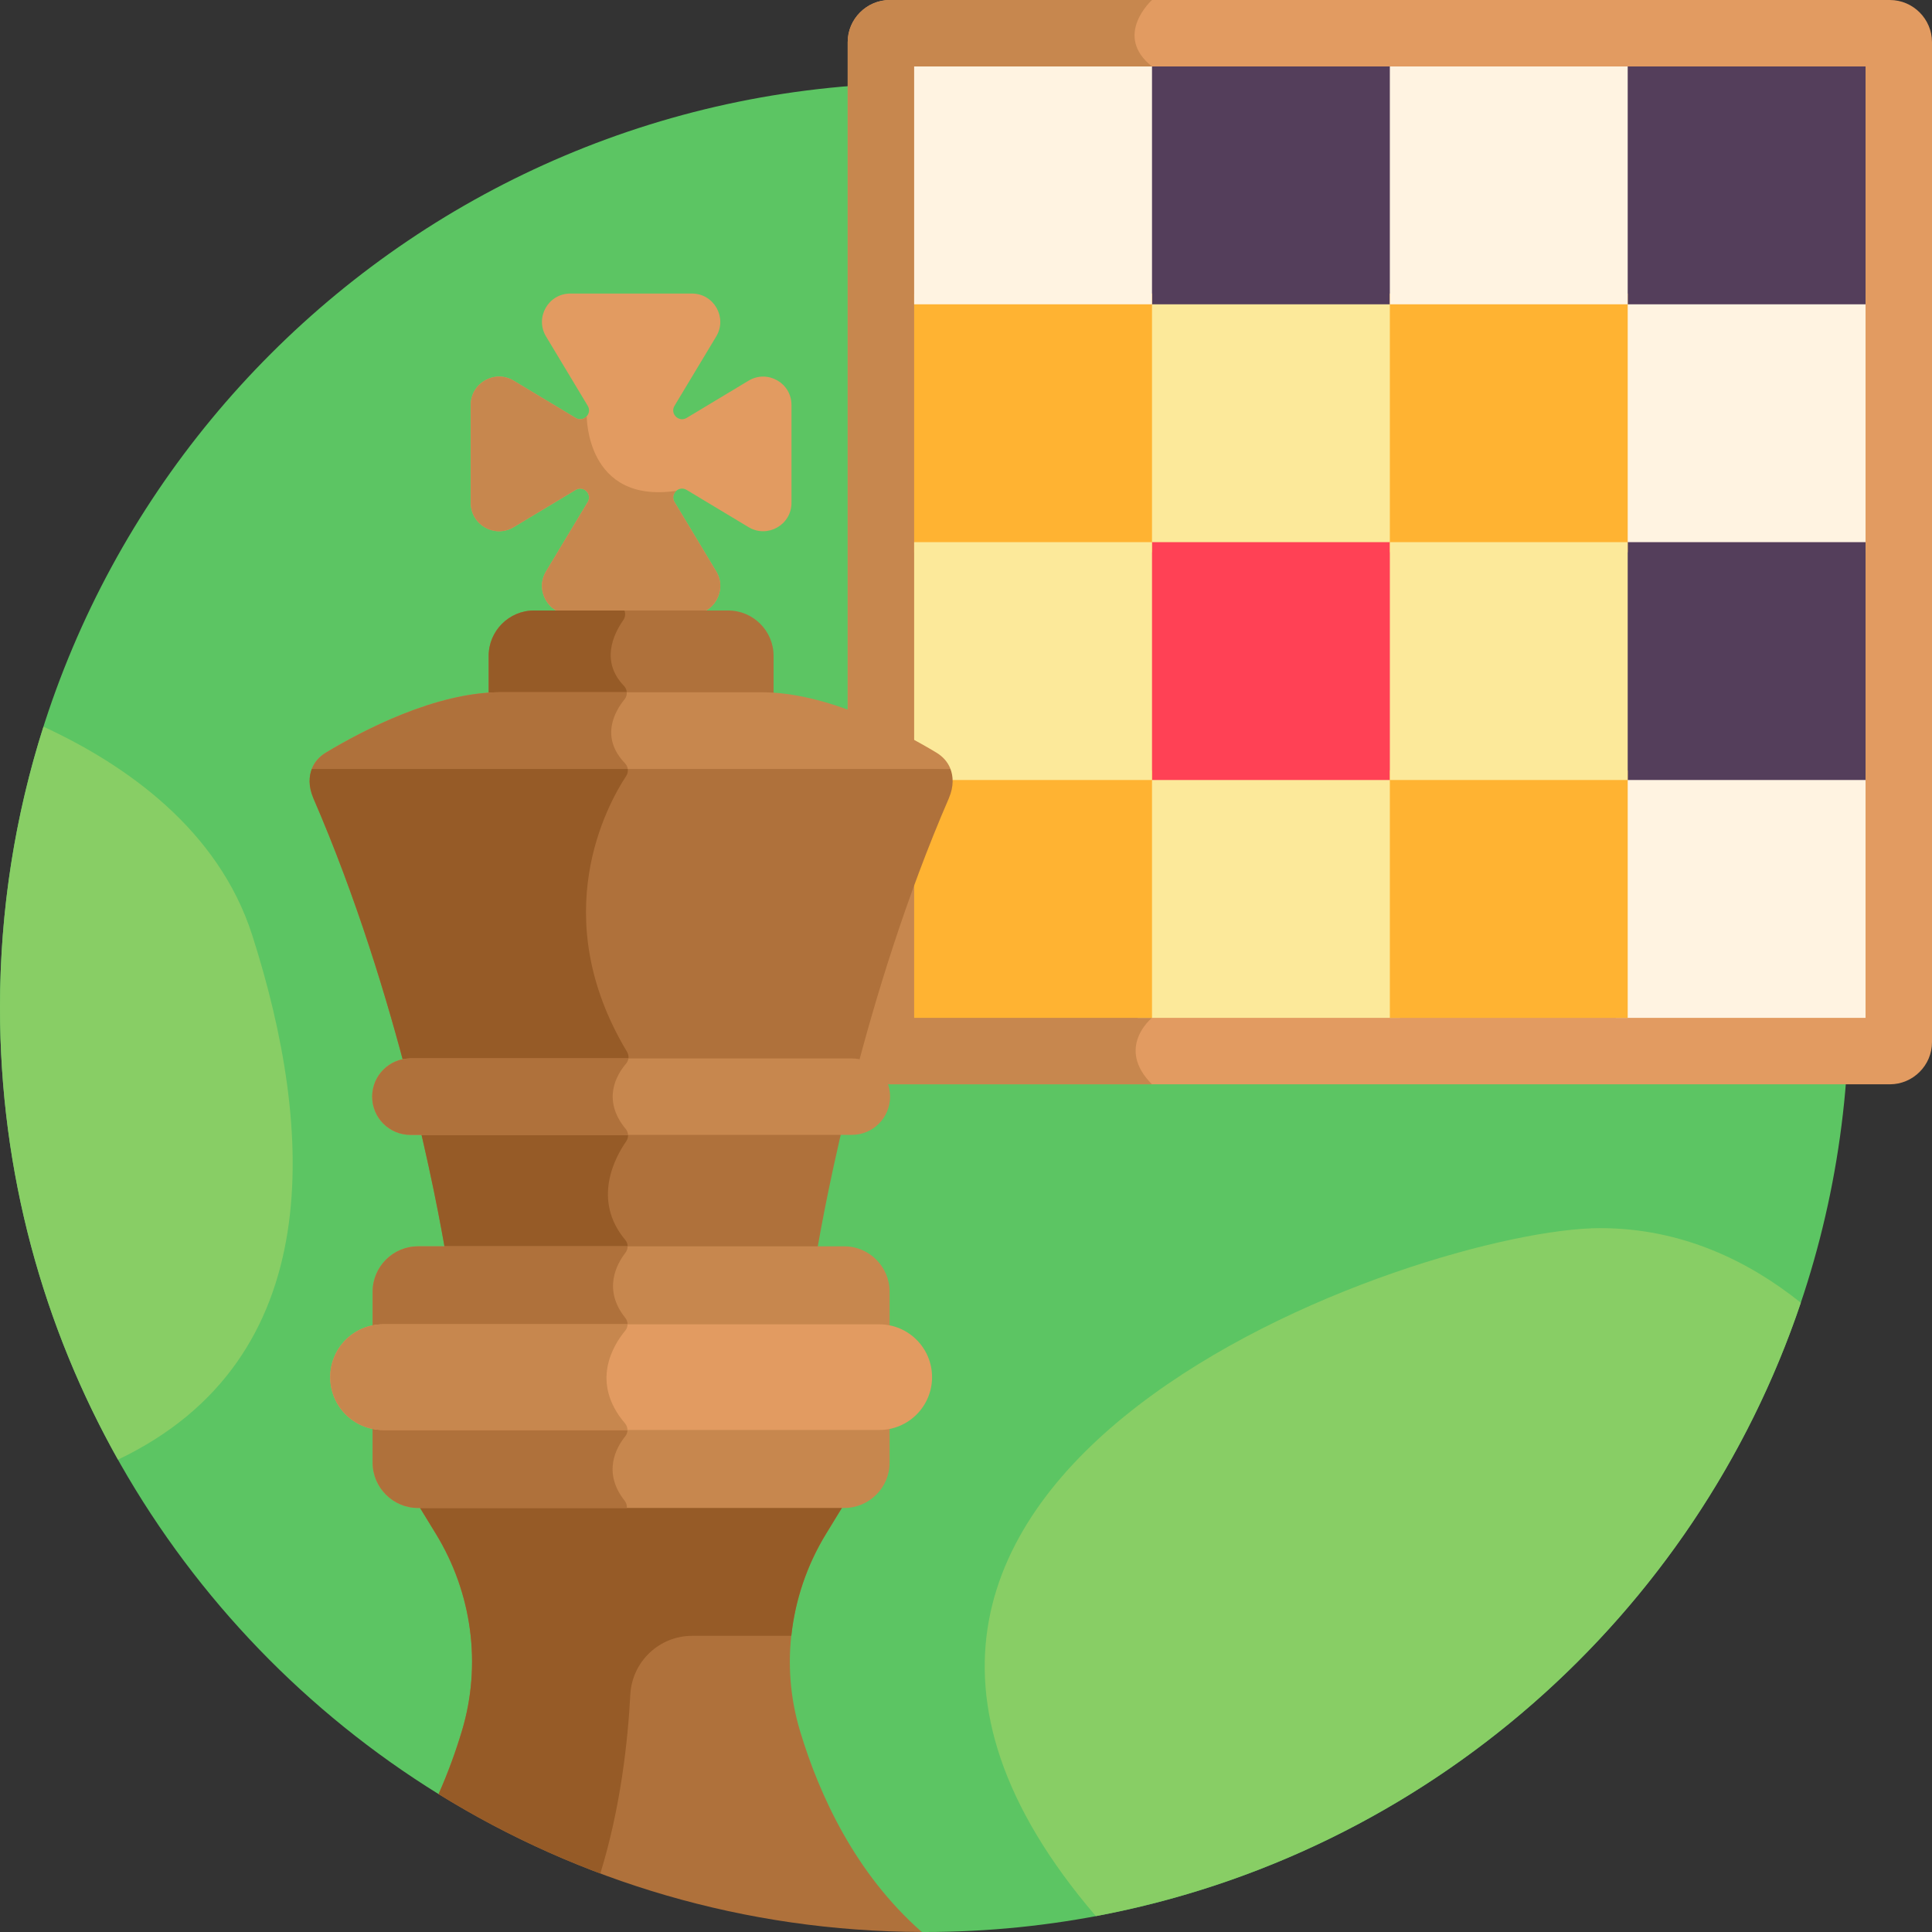 <svg id="Layer_1" enable-background="new 0 0 512 512" height="512" viewBox="0 0 512 512" width="512" xmlns="http://www.w3.org/2000/svg"><rect x="0" y="0" width="512" height="512" fill="#333333" stroke="none"/><g><path d="m244.998 22.004c-135.309 0-244.998 109.69-244.998 244.998 0 88.065 46.473 165.264 116.223 208.446l128.05 36.543c.242.001.482.009.724.009 135.309 0 244.998-109.689 244.998-244.998.001-135.308-109.689-244.998-244.997-244.998z" fill="#5cc563"/><path d="m500.828 287.352h-265.009c-6.145 0-11.172-5.027-11.172-11.172v-265.008c.001-6.145 5.028-11.172 11.172-11.172h265.009c6.145 0 11.172 5.027 11.172 11.172v265.009c0 6.144-5.027 11.171-11.172 11.171z" fill="#e29b61"/><path d="m305.291 0h-69.472c-6.145 0-11.172 5.027-11.172 11.172v265.009c0 6.144 5.027 11.172 11.172 11.172h69.472c-9.76-9.76 0-17.611 0-17.611v-252.131c-10.402-8.235 0-17.611 0-17.611z" fill="#c7874e"/><path d="m428.184 204.161h66.206v65.581h-66.206z" fill="#fff3e1"/><path d="m428.184 77.793h66.206v68.57h-66.206z" fill="#fff3e1"/><path d="m428.184 17.611h66.206v63.033h-66.206z" fill="#543e5b"/><path d="m428.184 143.676h66.206v63.033h-66.206z" fill="#543e5b"/><path d="m301.47 204.161h69.537v65.581h-69.537z" fill="#fce99a"/><path d="m301.47 77.793h69.537v68.57h-69.537z" fill="#fce99a"/><path d="m301.47 17.611h69.537v63.033h-69.537z" fill="#543e5b"/><path d="m301.47 143.676h69.537v63.033h-69.537z" fill="#ff4155"/><g fill="#ffb332"><path d="m242.259 204.161h63.033v65.581h-63.033z"/><path d="m368.324 204.161h63.033v65.581h-63.033z"/><path d="m242.259 77.793h63.033v68.57h-63.033z"/><path d="m368.324 77.793h63.033v68.57h-63.033z"/></g><path d="m242.259 17.611h63.033v63.033h-63.033z" fill="#fff3e1"/><path d="m242.259 143.676h63.033v63.033h-63.033z" fill="#fce99a"/><path d="m368.324 17.611h63.033v63.033h-63.033z" fill="#fff3e1"/><path d="m368.324 143.676h63.033v63.033h-63.033z" fill="#fce99a"/><path d="m116.223 475.448c37.227 23.047 81.081 36.406 128.05 36.543-17.579-15.463-27.13-36.204-32.265-53.284-5.279-17.56-2.685-36.546 6.878-52.19l4.823-7.891c-30.416 0-95.282 0-113 0l4.823 7.891c9.563 15.645 12.157 34.631 6.878 52.19-1.596 5.314-3.629 10.986-6.187 16.741z" fill="#af713b"/><path d="m116.223 475.448c13.476 8.343 27.825 15.409 42.872 21.045 5.395-17.468 7.308-35.211 7.942-47.394.455-8.736 7.654-15.587 16.402-15.587h26.271c1.017-9.463 4.107-18.701 9.177-26.996l4.824-7.891c-30.416 0-95.282 0-113 0l4.823 7.891c9.563 15.645 12.157 34.631 6.878 52.19-1.598 5.315-3.631 10.987-6.189 16.742z" fill="#965b27"/><path d="m66.863 247.891c-8.988-28.086-33.573-45.258-55.339-55.314-7.476 23.473-11.524 48.475-11.524 74.425 0 43.527 11.359 84.396 31.265 119.818 55.904-26.662 52.033-87.571 35.598-138.929z" fill="#88ce65"/><path d="m477.235 345.234c-13.738-10.99-31.492-19.765-53.168-19.765-47.029 0-234.71 64.397-133.664 182.313 87.667-16.43 158.88-79.537 186.832-162.548z" fill="#88ce65"/><path d="m198.378 100.885-16.412 9.869c-2.09 1.257-4.468-1.122-3.212-3.212l11.048-18.372c3.009-5.004-.595-11.377-6.434-11.377h-32.228c-5.839 0-9.443 6.373-6.434 11.377l11.049 18.373c1.257 2.09-1.122 4.469-3.212 3.212l-16.412-9.869c-5.004-3.01-11.377.595-11.377 6.434v25.947c0 5.839 6.373 9.443 11.377 6.434l16.412-9.869c2.09-1.257 4.469 1.122 3.212 3.212l-11.049 18.373c-3.009 5.004.595 11.377 6.434 11.377h32.228c5.839 0 9.443-6.373 6.434-11.377l-11.049-18.372c-1.257-2.09 1.122-4.469 3.212-3.212l16.411 9.869c5.004 3.009 11.377-.595 11.377-6.434v-25.948c.002-5.841-6.371-9.445-11.375-6.435z" fill="#e29b61"/><path d="m178.755 133.043c-.665-1.106-.308-2.288.482-2.974-23.943 3.549-23.743-19.767-23.743-19.769-.69.77-1.857 1.111-2.95.454l-16.412-9.869c-5.004-3.01-11.377.595-11.377 6.434v25.947c0 5.839 6.373 9.443 11.377 6.434l16.412-9.869c2.09-1.257 4.469 1.122 3.212 3.212l-11.049 18.373c-3.009 5.004.595 11.377 6.434 11.377h32.228c5.839 0 9.443-6.373 6.434-11.377z" fill="#c7874e"/><path d="m193.005 161.792h-51.5c-6.6 0-12 5.4-12 12v10.667h75.5v-10.667c0-6.6-5.4-12-12-12z" fill="#af713b"/><path d="m165.32 181.721c-6.19-6.454-2.754-13.65-.143-17.378.55-.786.619-1.738.309-2.551h-23.98c-6.6 0-12 5.4-12 12v10.667h36.479c.296-.932.054-1.989-.665-2.738z" fill="#965b27"/><path d="m251.889 203.793c-.685-1.832-2.043-3.325-3.719-4.333-9.928-5.97-29.151-16.001-46.248-16.001-16.392 0-52.944 0-69.333 0-17.097 0-36.32 10.031-46.248 16.001-1.676 1.008-3.035 2.501-3.72 4.333l-.025.069 84.66 1.931 84.659-1.931z" fill="#c7874e"/><path d="m86.34 199.46c-1.676 1.008-3.035 2.501-3.72 4.333l-.026.069 83.279 1.9c.024-.037.05-.076.073-.112.695-1.053.571-2.446-.304-3.356-6.653-6.922-2.718-13.788-.12-16.982.441-.541.624-1.203.576-1.853-12.847 0-25.555 0-33.511 0-17.096 0-36.319 10.032-46.247 16.001z" fill="#af713b"/><path d="m251.886 203.793c-5.021 0-164.223 0-169.263 0-.701 1.872-.962 4.456.403 7.693h-.003c22.689 52.331 32.912 107.816 35.104 120.806h98.255c2.192-12.989 12.415-68.475 35.104-120.806h-.003c1.365-3.237 1.104-5.821.403-7.693z" fill="#af713b"/><path d="m83.027 211.486h-.003c22.689 52.331 32.912 107.816 35.104 120.806h47.392c.077-.104.153-.204.227-.301.775-1.004.776-2.412-.037-3.385-8.881-10.627-2.691-21.931.241-26.142.693-.996.657-2.332-.118-3.266-6.497-7.826-2.288-14.565.1-17.343.753-.876.827-2.135.232-3.125-21.593-35.938-5.192-65.547-.218-73.081.372-.564.502-1.224.415-1.857-40.756 0-81.237 0-83.739 0-.701 1.873-.962 4.457.404 7.694z" fill="#965b27"/><path d="m225.752 300.753h-116.995c-5.593 0-10.127-4.534-10.127-10.127 0-5.593 4.534-10.127 10.127-10.127h116.996c5.593 0 10.127 4.534 10.127 10.127 0 5.593-4.534 10.127-10.128 10.127z" fill="#c7874e"/><path d="m166.529 280.499h-57.773c-5.593 0-10.127 4.534-10.127 10.127s4.534 10.127 10.127 10.127h57.679c-.03-.557-.228-1.103-.603-1.555-6.497-7.826-2.288-14.565.1-17.343.339-.394.533-.867.597-1.356z" fill="#af713b"/><path d="m223.755 330.292h-113c-6.6 0-12 5.4-12 12v10.667h137v-10.667c0-6.6-5.4-12-12-12z" fill="#c7874e"/><path d="m165.698 349.23c-5.975-7.439-2.3-14.197.048-17.239.386-.501.58-1.102.577-1.699h-55.569c-6.6 0-12 5.4-12 12v10.667h66.681c.085-.105.169-.21.25-.307.823-.991.82-2.418.013-3.422z" fill="#af713b"/><path d="m223.755 399.626h-113c-6.6 0-12-5.4-12-12v-10.667h137v10.667c0 6.6-5.4 12-12 12z" fill="#c7874e"/><path d="m98.755 387.626c0 6.6 5.4 12 12 12h55.373c.05-.668-.146-1.358-.593-1.924-5.938-7.512-2.225-14.1.165-17.069.805-.999.77-2.445-.062-3.421-.072-.084-.135-.168-.205-.253h-66.678z" fill="#af713b"/><path d="m233.005 378.959h-131.5c-7.732 0-14-6.268-14-14 0-7.732 6.268-14 14-14h131.5c7.732 0 14 6.268 14 14 0 7.732-6.268 14-14 14z" fill="#e29b61"/><path d="m166.302 350.959h-64.797c-7.732 0-14 6.268-14 14s6.268 14 14 14h64.774c-.002-.624-.215-1.247-.642-1.747-9.28-10.88-3.132-20.73.048-24.56.408-.492.612-1.091.617-1.693z" fill="#c7874e"/></g></svg>